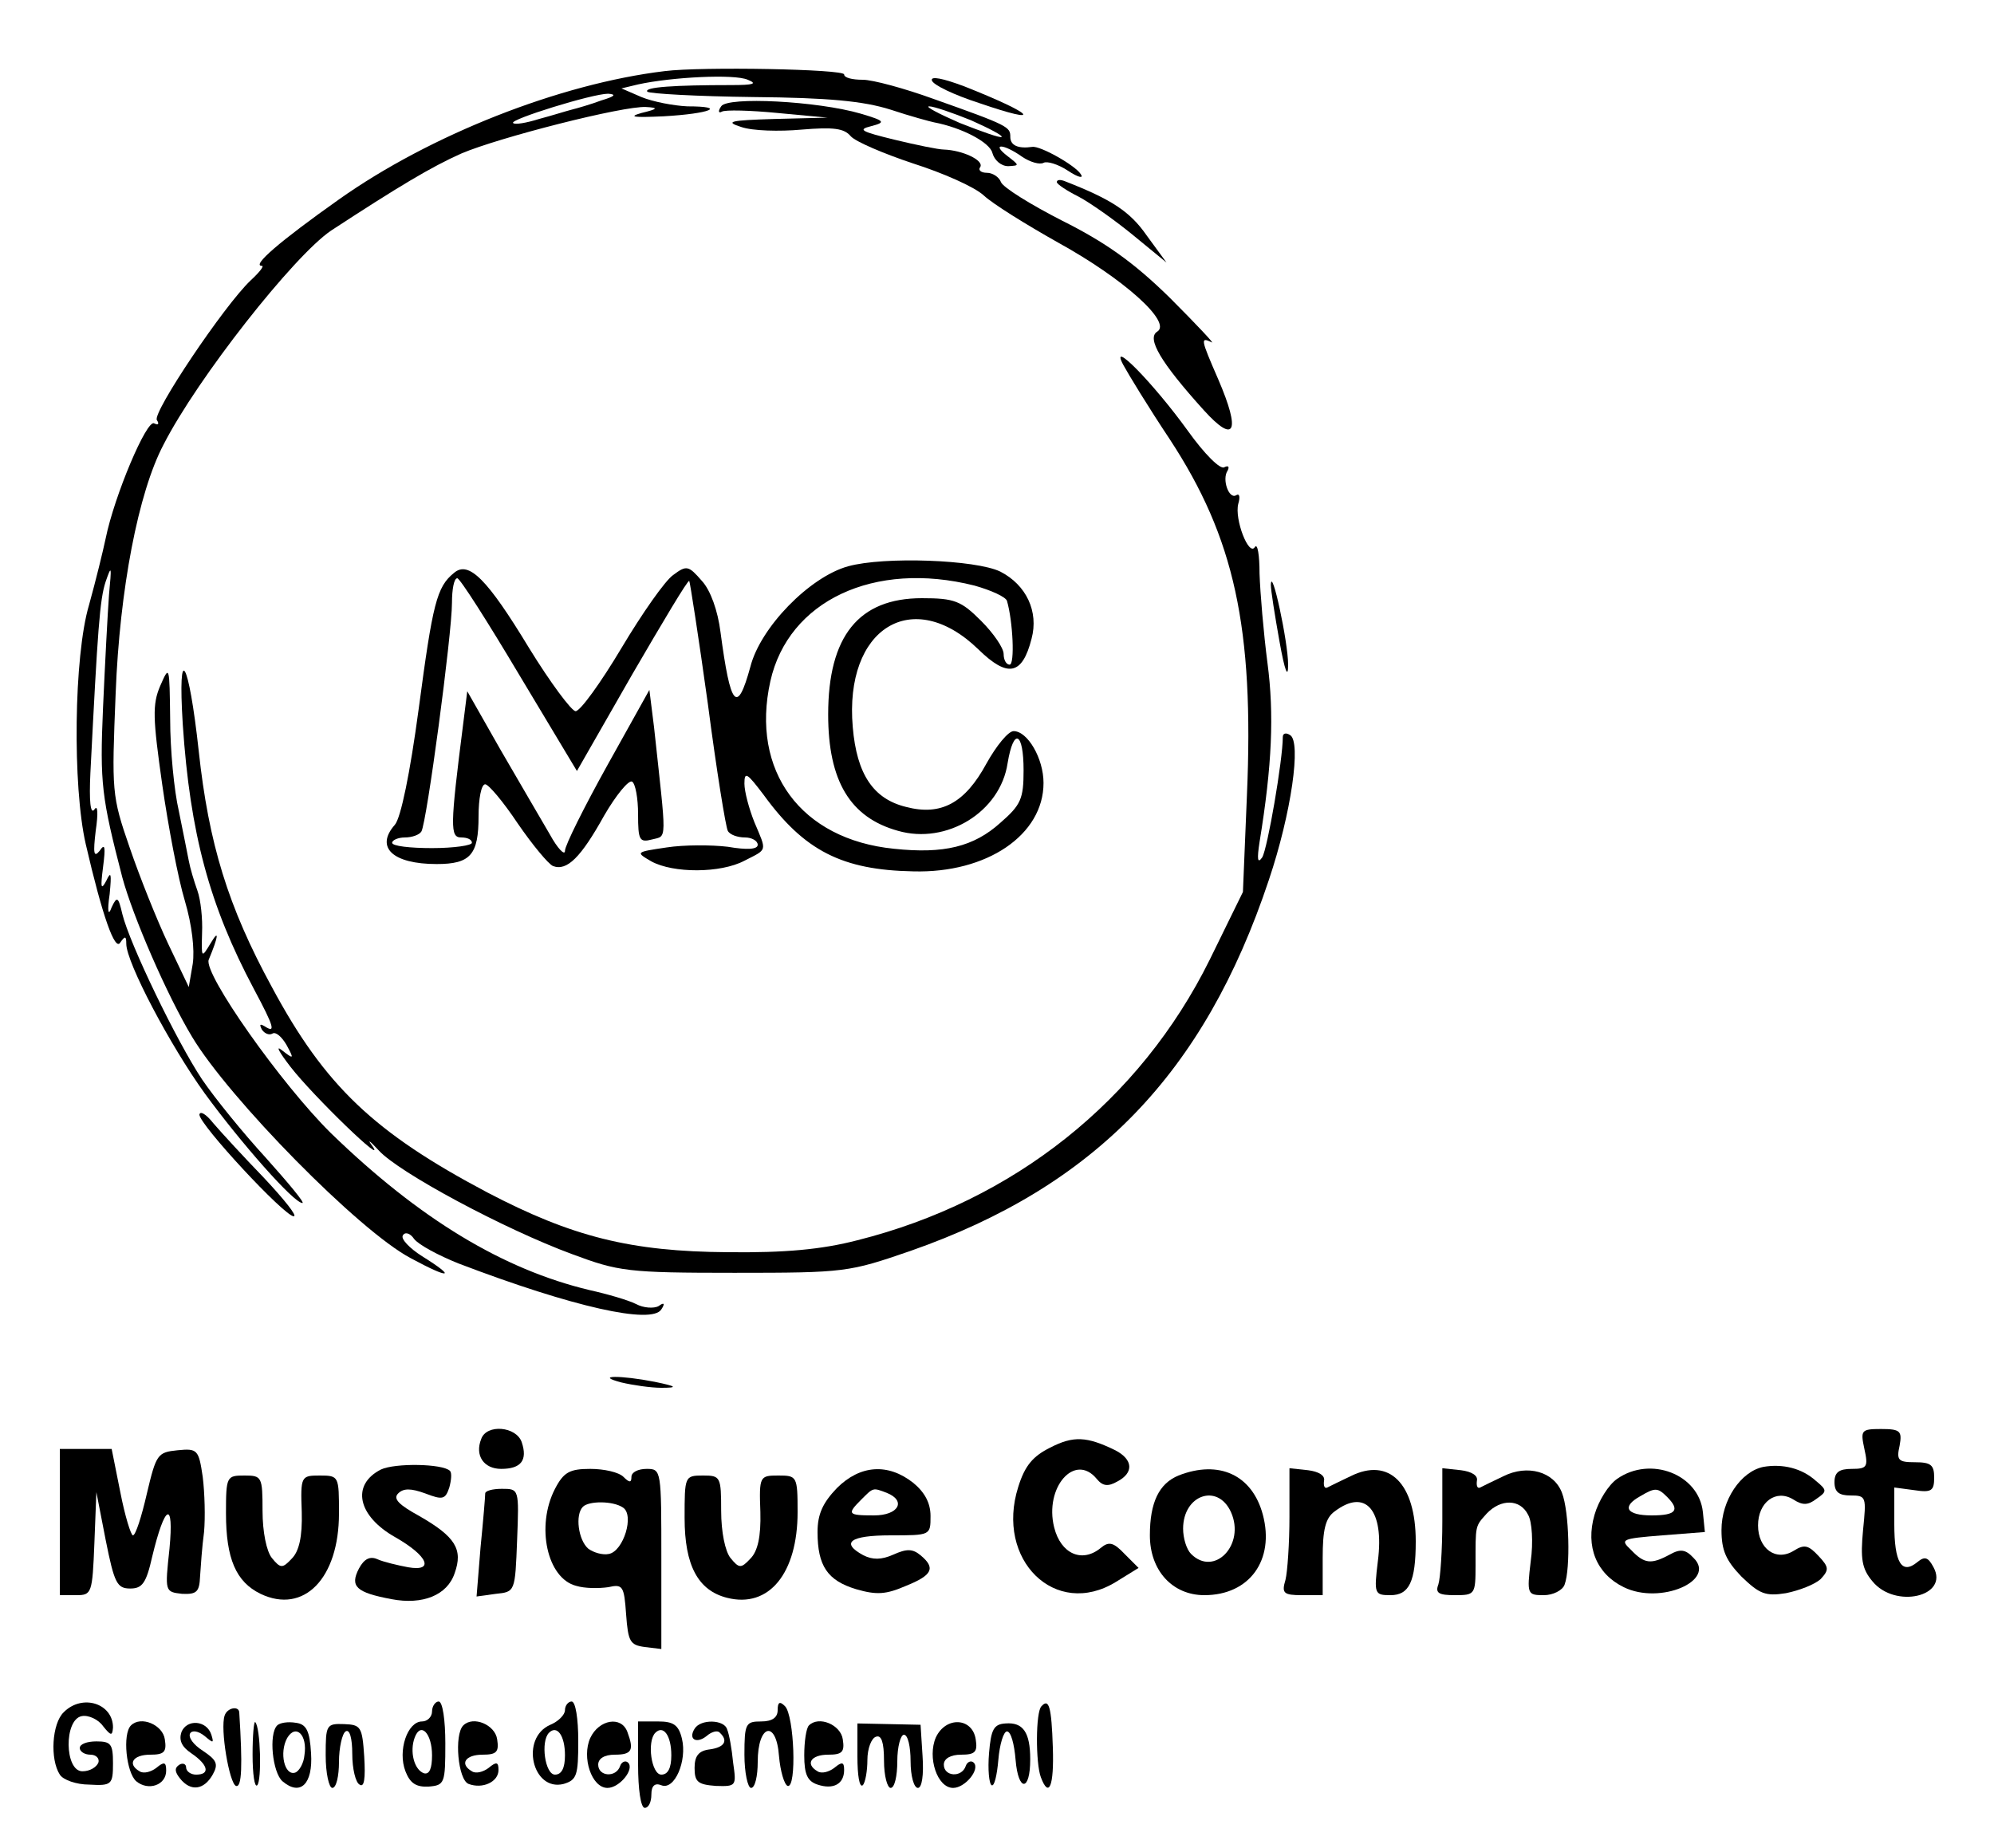 <?xml version="1.0" standalone="no"?>
<!DOCTYPE svg PUBLIC "-//W3C//DTD SVG 20010904//EN"
 "http://www.w3.org/TR/2001/REC-SVG-20010904/DTD/svg10.dtd">
<svg version="1.0" xmlns="http://www.w3.org/2000/svg"
 width="300pt" height="278pt" viewBox="0 0 300 278"
 preserveAspectRatio="xMidYMid meet">
<g transform="translate(0,278) scale(0.1,-0.1)"
fill="#000000" stroke="none">
<path d="M1000 2673 c-158 -19 -353 -96 -490 -193 -89 -63 -132 -100 -116
-100 4 0 -4 -10 -17 -22 -40 -38 -148 -199 -141 -210 4 -6 2 -8 -4 -5 -11 7
-60 -109 -73 -173 -4 -19 -15 -64 -25 -100 -23 -77 -25 -273 -5 -360 25 -108
44 -162 52 -148 7 10 9 10 9 -2 0 -28 66 -153 118 -225 54 -74 134 -165 147
-165 4 0 -21 30 -55 68 -34 37 -77 90 -96 118 -38 57 -109 204 -120 249 -6 26
-8 27 -16 10 -5 -14 -7 -7 -3 20 3 31 2 35 -5 20 -8 -15 -9 -11 -5 20 4 31 3
37 -5 25 -9 -11 -10 -4 -6 30 4 27 3 40 -2 32 -6 -8 -8 13 -6 55 11 216 14
261 23 288 9 26 9 23 5 -20 -2 -27 -6 -103 -9 -170 -5 -114 -2 -135 29 -255
16 -59 67 -177 105 -240 55 -92 251 -292 329 -333 59 -32 70 -30 17 3 -19 12
-32 26 -29 31 3 6 11 4 17 -5 7 -9 37 -25 67 -37 173 -66 291 -92 305 -69 6 9
4 11 -4 5 -7 -4 -23 -3 -34 3 -12 6 -43 15 -70 21 -130 31 -256 107 -389 236
-75 74 -192 240 -184 261 15 36 16 47 3 25 -14 -23 -14 -23 -13 15 1 22 -2 50
-7 64 -5 14 -11 34 -13 45 -2 11 -9 45 -15 75 -7 30 -13 92 -13 138 -1 81 -1
82 -15 50 -12 -28 -11 -49 3 -148 9 -63 24 -142 34 -175 11 -37 15 -74 12 -95
l-6 -35 -31 65 c-17 36 -43 101 -58 145 -27 78 -27 84 -21 232 6 156 34 302
72 374 51 100 196 284 252 322 101 66 151 96 196 116 56 24 244 72 278 70 19
-1 18 -3 -7 -9 -21 -6 -11 -7 33 -5 71 4 97 15 36 15 -21 1 -52 7 -69 14 l-30
13 25 6 c50 11 145 16 165 7 15 -6 9 -8 -25 -8 -85 0 -132 -3 -126 -10 4 -3
75 -7 159 -8 113 -1 166 -6 207 -19 30 -10 60 -18 65 -19 42 -8 84 -30 88 -46
3 -11 13 -20 24 -20 17 1 17 1 -1 15 -26 20 -6 19 22 -1 12 -8 26 -12 32 -9 5
3 22 -2 37 -12 15 -10 24 -12 19 -5 -8 13 -61 43 -73 41 -21 -3 -33 2 -33 15
0 15 -2 17 -115 57 -44 16 -92 29 -107 29 -16 0 -28 3 -28 8 0 8 -214 12 -270
5z m-95 -44 c-16 -6 -37 -12 -45 -14 -8 -2 -30 -9 -49 -14 -19 -6 -37 -9 -39
-6 -6 5 119 44 143 44 13 -1 10 -4 -10 -10z m556 -30 c27 -12 48 -23 46 -25
-2 -2 -30 8 -63 21 -32 14 -53 25 -46 25 7 0 36 -10 63 -21z"/>
<path d="M1402 2659 c2 -7 34 -22 71 -34 99 -34 84 -17 -22 25 -32 12 -51 16
-49 9z"/>
<path d="M1085 2620 c-5 -7 -4 -11 1 -8 5 3 43 2 84 -2 l75 -7 -80 -2 c-67 -2
-75 -4 -50 -12 17 -6 58 -7 91 -4 48 4 64 2 74 -10 7 -8 49 -26 94 -41 44 -14
92 -35 106 -48 14 -13 64 -44 112 -71 98 -54 172 -120 149 -134 -16 -10 5 -46
70 -118 47 -52 56 -33 22 46 -27 62 -27 64 -10 56 6 -4 -22 26 -63 67 -55 54
-98 84 -162 116 -47 24 -89 50 -92 58 -3 8 -13 14 -21 14 -9 0 -14 4 -10 9 5
10 -27 25 -55 26 -8 0 -42 7 -75 15 -49 12 -55 15 -35 20 23 6 22 8 -15 19
-65 19 -201 26 -210 11z"/>
<path d="M1590 2506 c0 -3 15 -13 33 -22 17 -9 54 -35 82 -58 l50 -41 -30 41
c-25 36 -53 54 -122 81 -7 3 -13 3 -13 -1z"/>
<path d="M1690 2231 c7 -13 38 -64 70 -112 97 -148 127 -283 116 -536 l-6
-145 -50 -102 c-105 -212 -295 -363 -530 -422 -54 -14 -109 -19 -195 -18 -146
1 -234 23 -362 90 -170 90 -244 160 -324 309 -66 121 -95 216 -110 355 -15
138 -32 167 -24 40 11 -164 40 -272 107 -398 31 -58 33 -67 16 -56 -7 4 -8 3
-4 -5 4 -6 11 -9 16 -6 5 3 14 -5 21 -17 12 -22 11 -22 -7 -8 -10 8 -4 -3 13
-25 34 -44 147 -153 123 -119 -8 11 -4 8 10 -7 30 -33 188 -118 291 -156 70
-26 83 -28 244 -28 167 0 172 1 265 33 277 97 442 267 539 558 34 101 49 208
32 218 -6 4 -11 3 -11 -3 0 -34 -23 -168 -31 -181 -7 -10 -8 -3 -4 23 19 116
22 193 12 269 -6 46 -11 106 -12 135 0 28 -3 46 -7 40 -9 -15 -31 42 -25 65 3
10 2 16 -3 13 -11 -7 -22 24 -13 37 3 6 1 8 -5 5 -6 -4 -30 20 -55 55 -52 72
-119 140 -97 99z"/>
<path d="M1276 1928 c-58 -16 -132 -92 -147 -151 -20 -73 -30 -61 -45 52 -4
32 -15 63 -28 77 -20 23 -23 24 -43 9 -12 -8 -47 -58 -78 -110 -31 -52 -62
-95 -69 -95 -6 0 -38 43 -70 95 -63 104 -91 132 -113 113 -26 -21 -32 -46 -53
-204 -13 -97 -27 -165 -36 -175 -30 -34 -3 -59 63 -59 51 0 63 14 63 72 0 26
4 48 10 48 5 0 27 -26 49 -59 22 -32 46 -61 53 -64 21 -8 42 13 77 76 18 31
37 54 42 51 5 -3 9 -25 9 -49 0 -39 2 -43 21 -38 23 6 22 -7 3 169 l-7 56 -63
-113 c-35 -63 -64 -121 -64 -129 0 -8 -11 3 -23 25 -13 22 -46 79 -74 127
l-50 88 -6 -48 c-20 -157 -20 -172 -3 -172 9 0 16 -3 16 -8 0 -4 -27 -8 -60
-8 -33 0 -60 3 -60 8 0 4 9 8 19 8 11 0 22 4 25 9 8 13 46 297 46 344 0 20 3
37 8 37 4 0 46 -66 93 -145 l87 -145 83 145 c46 79 84 143 86 141 1 -1 14 -84
28 -185 13 -100 27 -186 30 -191 3 -6 15 -10 26 -10 10 0 19 -5 19 -11 0 -7
-16 -8 -45 -3 -25 3 -66 3 -92 -1 -47 -7 -47 -7 -23 -21 33 -18 104 -18 140 1
35 18 34 13 15 58 -8 20 -15 46 -15 58 0 19 4 16 29 -17 61 -84 118 -113 225
-115 111 -3 196 55 196 133 0 37 -24 78 -45 78 -8 0 -26 -22 -41 -49 -32 -59
-68 -79 -121 -65 -49 12 -74 49 -80 120 -13 149 90 213 189 117 44 -43 66 -39
80 16 11 41 -8 81 -47 101 -37 18 -175 23 -229 8z m190 -29 c25 -7 47 -17 49
-23 9 -31 12 -96 4 -96 -5 0 -9 7 -9 16 0 9 -15 31 -34 50 -30 30 -40 34 -89
34 -95 0 -141 -57 -141 -175 0 -100 33 -155 105 -175 73 -21 154 28 165 102 9
54 24 47 24 -11 0 -43 -4 -52 -35 -79 -40 -36 -85 -47 -160 -39 -140 14 -216
117 -186 252 27 121 156 182 307 144z"/>
<path d="M1912 1900 c0 -8 6 -46 13 -85 8 -45 13 -57 13 -35 0 34 -25 150 -26
120z"/>
<path d="M300 1103 c0 -15 128 -153 142 -153 6 0 -15 26 -45 58 -30 31 -64 68
-76 82 -11 14 -20 19 -21 13z"/>
<path d="M935 700 c17 -4 44 -8 60 -8 25 0 24 2 -10 9 -51 10 -92 10 -50 -1z"/>
<path d="M724 615 c-10 -25 4 -45 30 -45 30 0 40 13 31 40 -8 24 -53 28 -61 5z"/>
<path d="M2805 600 c6 -27 4 -30 -19 -30 -19 0 -26 -5 -26 -20 0 -15 7 -20 24
-20 24 0 24 -2 19 -52 -4 -43 -2 -58 14 -77 34 -42 116 -23 92 21 -8 15 -13
17 -24 8 -24 -20 -35 -1 -35 57 l0 55 30 -4 c26 -4 30 -1 30 19 0 19 -5 23
-29 23 -25 0 -28 3 -23 25 4 22 1 25 -28 25 -30 0 -31 -2 -25 -30z"/>
<path d="M1580 602 c-26 -13 -38 -27 -48 -59 -35 -110 56 -199 147 -143 l34
21 -21 21 c-17 18 -24 19 -36 9 -28 -23 -60 -9 -70 31 -15 60 31 113 64 73 9
-11 17 -12 31 -4 25 13 24 33 -3 47 -43 21 -63 22 -98 4z"/>
<path d="M90 490 l0 -110 25 0 c23 0 24 3 27 78 l3 77 14 -72 c13 -65 17 -73
37 -73 18 0 24 8 33 48 19 79 33 86 26 12 -7 -65 -7 -65 19 -68 22 -1 26 3 27
26 1 15 3 45 6 67 2 22 1 59 -2 83 -6 41 -8 43 -38 40 -30 -3 -32 -6 -46 -65
-8 -35 -17 -63 -21 -63 -3 0 -12 29 -19 65 l-13 65 -39 0 -39 0 0 -110z"/>
<path d="M573 569 c-45 -23 -35 -70 22 -102 49 -28 59 -52 19 -45 -16 3 -37 8
-46 12 -11 5 -20 1 -28 -14 -14 -27 -4 -36 49 -46 47 -9 84 6 95 39 13 36 1
55 -53 86 -31 17 -40 26 -32 34 8 8 19 8 41 0 26 -10 30 -9 36 9 3 11 4 22 1
25 -11 11 -83 12 -104 2z"/>
<path d="M2653 573 c-34 -7 -63 -50 -63 -95 0 -31 7 -46 30 -70 27 -26 36 -30
67 -25 20 4 43 13 52 21 13 14 13 18 -3 35 -15 16 -21 18 -37 8 -27 -17 -54 3
-54 38 0 35 27 55 53 39 14 -9 22 -9 35 1 16 11 16 13 -1 27 -21 19 -50 26
-79 21z"/>
<path d="M835 540 c-29 -56 -12 -135 32 -146 13 -4 34 -4 48 -2 22 5 24 2 27
-41 3 -41 6 -46 28 -49 l25 -3 0 136 c0 133 0 135 -22 135 -13 0 -23 -5 -23
-12 0 -9 -3 -9 -12 0 -7 7 -29 12 -50 12 -31 0 -40 -5 -53 -30z m102 -28 c18
-11 1 -66 -21 -70 -9 -2 -23 2 -31 8 -15 13 -20 51 -8 63 9 9 45 9 60 -1z"/>
<path d="M1259 541 c-21 -22 -29 -39 -29 -66 0 -51 15 -73 58 -86 31 -9 45 -8
75 5 40 16 45 27 22 46 -12 10 -21 10 -41 1 -18 -8 -31 -8 -45 -1 -35 19 -20
30 41 30 60 0 60 0 60 29 0 20 -9 36 -26 50 -38 30 -80 27 -115 -8z m75 -7
c30 -12 18 -34 -19 -34 -40 0 -41 2 -19 24 18 18 17 18 38 10z"/>
<path d="M1773 560 c-29 -12 -43 -40 -43 -90 0 -53 34 -90 82 -90 68 0 106 53
88 121 -16 60 -66 83 -127 59z m79 -55 c22 -49 -25 -98 -60 -63 -7 7 -12 24
-12 38 0 51 52 69 72 25z"/>
<path d="M1940 498 c0 -40 -3 -83 -6 -95 -6 -20 -3 -23 25 -23 l31 0 0 56 c0
42 4 60 18 70 46 35 75 3 65 -75 -6 -49 -5 -51 19 -51 28 0 38 20 38 81 0 87
-40 127 -98 98 -15 -7 -31 -15 -35 -17 -4 -2 -6 2 -5 10 2 8 -8 14 -24 16
l-28 3 0 -73z"/>
<path d="M2170 491 c0 -43 -3 -86 -6 -95 -5 -13 1 -16 25 -16 30 0 31 1 31 45
0 61 -1 58 17 78 21 22 50 22 62 -2 6 -10 8 -42 4 -70 -6 -50 -5 -51 20 -51
13 0 28 7 31 16 9 24 7 110 -4 138 -12 32 -52 43 -88 25 -15 -7 -31 -15 -35
-17 -4 -2 -6 2 -5 10 2 8 -8 14 -24 16 l-28 3 0 -80z"/>
<path d="M2433 555 c-13 -9 -28 -33 -34 -54 -14 -48 3 -89 44 -109 55 -27 140
10 105 44 -12 13 -20 14 -36 5 -28 -15 -38 -14 -58 7 -17 16 -15 17 47 22 l64
5 -3 30 c-6 57 -79 85 -129 50z m75 -27 c20 -20 14 -28 -23 -28 -38 0 -46 13
-17 29 22 13 26 13 40 -1z"/>
<path d="M340 503 c0 -68 15 -103 52 -121 65 -31 118 23 118 121 0 56 0 57
-29 57 -28 0 -29 -1 -27 -55 1 -37 -4 -59 -15 -70 -14 -15 -17 -15 -30 1 -8
10 -14 39 -14 71 0 51 -1 53 -27 53 -27 0 -28 -1 -28 -57z"/>
<path d="M1030 496 c0 -71 20 -109 64 -120 63 -16 106 37 106 129 0 54 -1 55
-29 55 -28 0 -29 -1 -27 -55 1 -37 -4 -59 -15 -70 -14 -15 -17 -15 -30 1 -8
10 -14 39 -14 71 0 51 -1 53 -27 53 -28 0 -28 -1 -28 -64z"/>
<path d="M730 533 c0 -5 -3 -41 -7 -81 l-6 -74 29 4 c29 3 29 3 32 81 3 77 3
77 -23 77 -14 0 -25 -3 -25 -7z"/>
<path d="M96 204 c-18 -17 -21 -71 -6 -94 5 -8 25 -15 44 -15 34 -2 36 0 36
32 0 29 -3 33 -25 33 -14 0 -25 -4 -25 -10 0 -5 7 -10 16 -10 9 0 14 -6 12
-12 -3 -7 -13 -13 -24 -13 -27 0 -28 78 -1 83 10 2 25 -5 32 -15 12 -15 14
-15 15 -2 0 36 -46 51 -74 23z"/>
<path d="M650 205 c0 -8 -7 -15 -15 -15 -22 0 -37 -44 -25 -75 7 -18 16 -24
35 -23 24 2 25 5 25 65 0 35 -4 63 -10 63 -5 0 -10 -7 -10 -15z m0 -66 c0 -20
-4 -29 -12 -27 -15 5 -22 33 -14 54 9 24 26 6 26 -27z"/>
<path d="M850 207 c0 -7 -10 -17 -22 -22 -46 -20 -27 -101 20 -89 20 6 22 13
22 65 0 33 -4 59 -10 59 -5 0 -10 -6 -10 -13z m0 -68 c0 -19 -5 -29 -15 -29
-15 0 -22 50 -9 63 12 12 24 -4 24 -34z"/>
<path d="M1170 207 c0 -11 -8 -17 -25 -17 -23 0 -25 -3 -25 -50 0 -27 5 -50
10 -50 6 0 10 18 10 39 0 57 28 64 32 9 2 -23 8 -43 13 -45 14 -4 10 106 -4
120 -8 8 -11 6 -11 -6z"/>
<path d="M1567 213 c-9 -8 -9 -86 -1 -107 12 -32 20 -14 18 45 -2 62 -6 74
-17 62z"/>
<path d="M338 199 c-7 -20 7 -102 17 -106 9 -3 10 31 5 110 0 11 -18 8 -22 -4z"/>
<path d="M197 184 c-13 -13 -7 -71 8 -84 18 -15 45 -6 45 16 0 13 -3 14 -15 4
-8 -6 -19 -9 -25 -5 -19 11 -10 25 16 25 21 0 25 4 22 23 -3 22 -36 36 -51 21z"/>
<path d="M273 174 c-4 -12 0 -22 15 -32 25 -17 29 -32 7 -32 -8 0 -15 5 -15
11 0 5 -5 7 -10 4 -8 -5 -7 -11 1 -21 16 -20 36 -17 49 6 9 16 6 22 -15 36
-14 9 -22 20 -19 26 3 5 12 4 22 -4 13 -11 14 -11 10 2 -7 22 -37 24 -45 4z"/>
<path d="M380 140 c0 -29 3 -50 7 -46 7 7 5 87 -3 95 -2 2 -4 -20 -4 -49z"/>
<path d="M417 184 c-13 -13 -7 -71 8 -84 27 -23 46 -4 43 42 -2 34 -7 44 -23
46 -12 2 -24 0 -28 -4z m41 -45 c-1 -12 -8 -24 -14 -26 -16 -5 -24 30 -12 52
13 22 31 5 26 -26z"/>
<path d="M490 139 c0 -27 5 -49 10 -49 6 0 10 18 10 39 0 22 5 43 10 46 6 4
10 -10 10 -34 0 -22 5 -43 11 -46 7 -5 9 9 7 42 -3 45 -5 48 -30 49 -27 1 -28
-1 -28 -47z"/>
<path d="M697 184 c-14 -14 -8 -82 8 -88 21 -8 45 3 45 21 0 12 -3 13 -15 3
-8 -6 -19 -9 -25 -5 -19 11 -10 25 16 25 21 0 25 4 22 23 -3 22 -36 36 -51 21z"/>
<path d="M888 165 c-13 -29 2 -75 26 -75 18 0 41 28 31 38 -4 4 -10 1 -12 -5
-6 -18 -33 -16 -33 2 0 9 9 15 25 15 26 0 29 7 19 34 -9 25 -43 19 -56 -9z"/>
<path d="M960 125 c0 -37 4 -65 10 -65 6 0 10 9 10 20 0 13 5 18 15 14 20 -8
39 37 31 70 -5 21 -13 26 -36 26 l-30 0 0 -65z m50 14 c0 -19 -5 -29 -15 -29
-15 0 -22 50 -9 63 12 12 24 -4 24 -34z"/>
<path d="M1045 179 c-10 -16 3 -23 18 -11 8 7 17 9 20 5 13 -12 7 -22 -15 -25
-17 -2 -23 -10 -23 -28 0 -21 5 -25 32 -27 31 -1 31 0 26 35 -2 21 -6 43 -9
50 -4 15 -40 16 -49 1z"/>
<path d="M1217 184 c-4 -4 -7 -24 -7 -45 0 -29 5 -39 20 -44 24 -8 40 1 40 22
0 12 -3 13 -15 3 -8 -6 -19 -9 -25 -5 -19 11 -10 25 16 25 21 0 25 4 22 23 -3
22 -36 36 -51 21z"/>
<path d="M1290 137 c0 -28 3 -47 8 -43 4 4 7 22 7 38 0 17 6 33 13 35 8 3 12
-8 12 -36 0 -23 5 -41 10 -41 6 0 10 18 10 40 0 22 5 40 10 40 6 0 10 -18 10
-40 0 -22 5 -40 11 -40 6 0 9 19 7 48 l-3 47 -47 1 -48 1 0 -50z"/>
<path d="M1408 166 c-13 -30 2 -76 26 -76 18 0 41 28 31 38 -4 4 -10 1 -12 -5
-6 -18 -33 -16 -33 2 0 9 10 15 26 15 21 0 25 4 22 23 -5 33 -45 35 -60 3z"/>
<path d="M1488 142 c-2 -24 0 -46 4 -48 4 -2 8 15 10 38 2 24 8 43 13 43 6 0
11 -19 13 -43 4 -48 22 -48 22 1 0 41 -11 56 -37 54 -18 -1 -22 -9 -25 -45z"/>
</g>
</svg>

